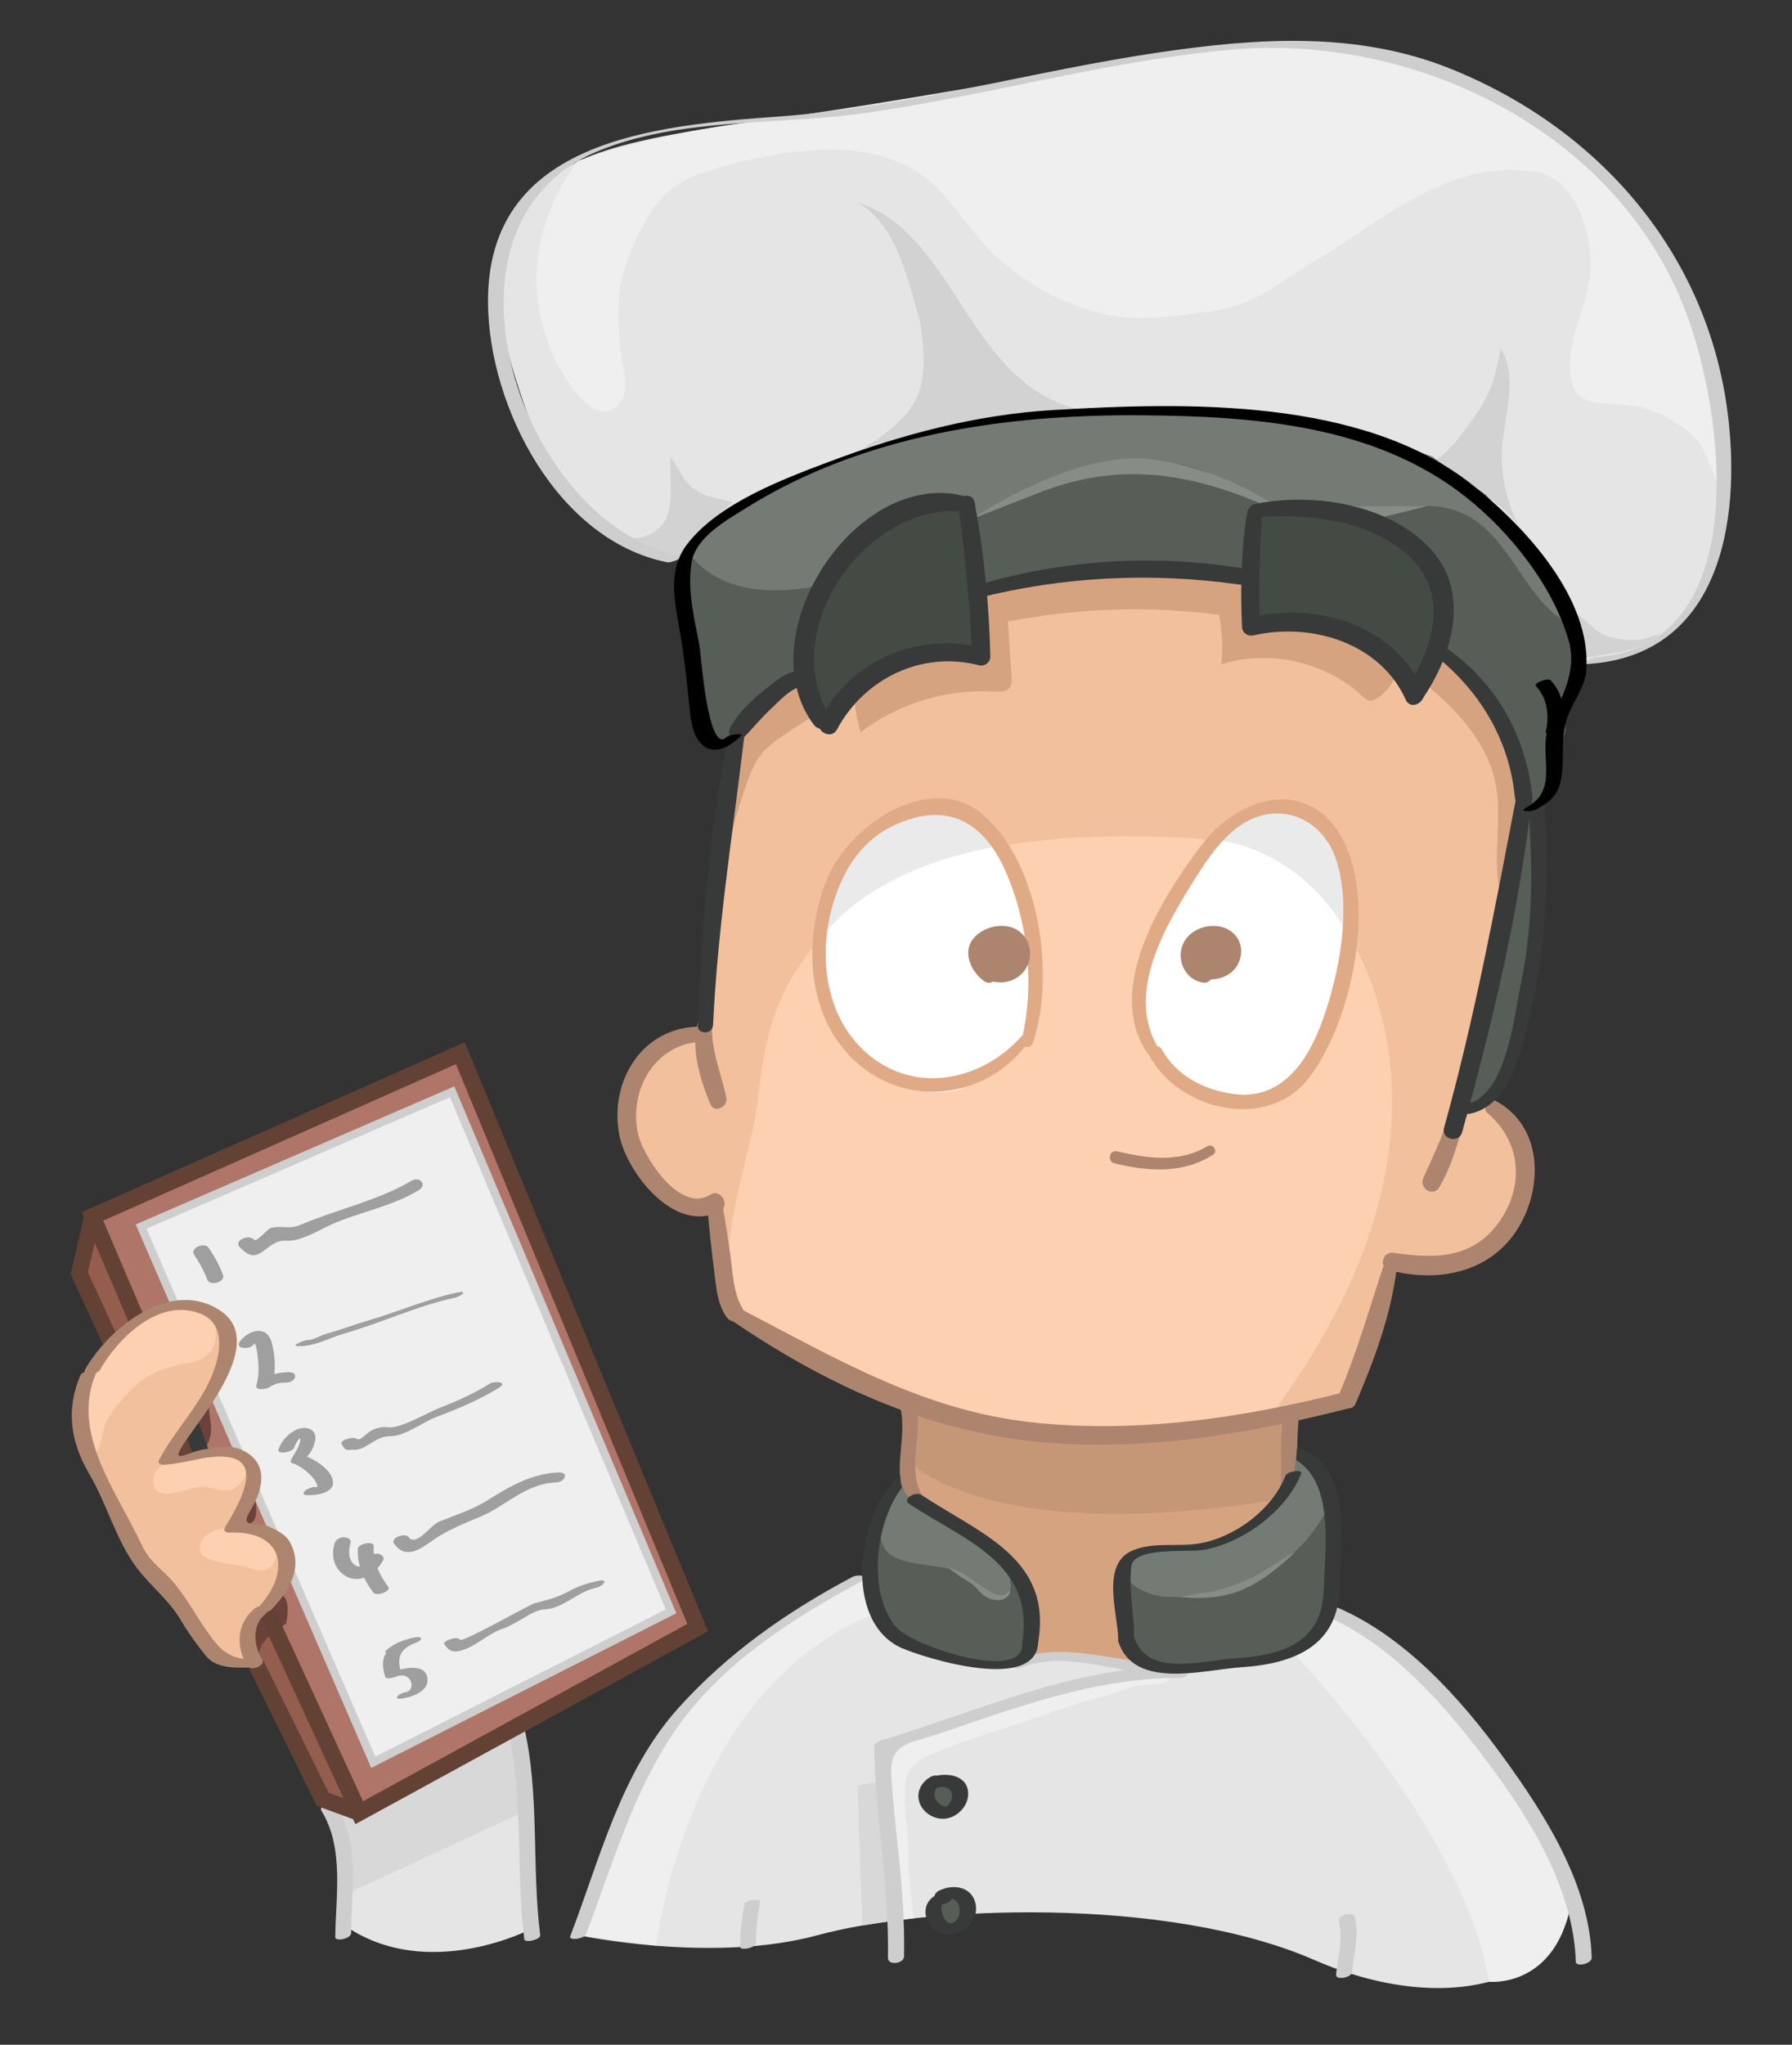 <?xml version="1.0" encoding="utf-8"?>
<!-- Generator: Adobe Illustrator 15.1.0, SVG Export Plug-In . SVG Version: 6.00 Build 0)  -->
<!DOCTYPE svg PUBLIC "-//W3C//DTD SVG 1.1//EN" "http://www.w3.org/Graphics/SVG/1.1/DTD/svg11.dtd">
<svg version="1.1" id="Layer_1" xmlns="http://www.w3.org/2000/svg" xmlns:xlink="http://www.w3.org/1999/xlink" x="0px" y="0px"
	 width="218px" height="248.667px" viewBox="0 0 218 248.667" enable-background="new 0 0 218 248.667" xml:space="preserve">
<rect x="0" y="0" width="218" height="248.667" fill="#333333" stroke="none"/>
<path fill="#E5E5E5" d="M40,219.833l23.75-9.75l0.87,24.497c0,0-12.599,6.58-22.693-0.417l-0.136-0.726
	C41.792,233.438,42.5,225.833,40,219.833z"/>
<path fill="#D8D8D8" d="M64.108,220.166L42.5,230.169l-2.007-9.509c0,0,23.066-15.959,23.34-8.227S64.108,220.166,64.108,220.166z"
	/>
<path fill="#E5E5E5" d="M70.333,235.333c0,0,5.869-18.543,10.226-23.902s13.548-16.373,26.244-20.235s52.044,1.882,57.973,6.194
	s24.61,21.885,25.917,31.997s-12.859,16.78-30.859,8.946s-47.5-6.5-60.334-3C86.667,238.833,70.333,235.333,70.333,235.333z"/>
<path fill="#D6A381" d="M110.834,171.181l46.666,1.151c0,0,0.439,28.509-0.166,28.666c-0.606,0.157-16.631,2.672-22.316,1.17
	c-5.684-1.502-7.916-0.046-10.691-0.046s-13.514-18.63-13.492-23.456C110.854,173.84,110.834,171.181,110.834,171.181z"/>
<path fill="#E5E5E5" d="M84.57,68.169c0,0-13.293,0-18.325-12.443s-8.642-25.199-3.211-30.422s6.887-7.599,29.632-10.638
	c22.746-3.039,54.571-9.681,62.668-9.333c8.096,0.348,42.627,4.365,51.896,35.933s-6.969,39.204-14.35,39.261
	S84.57,68.169,84.57,68.169z"/>
<path fill="#EFEFEF" d="M70.25,19.583c-5.094,7.17-6.636,15.211-2.938,23.693c1.026,2.353,5.586,10.06,8.381,5.25
	c0.885-1.522-0.032-4.079-0.193-5.693c-0.2-2-0.332-3.937-0.25-6c0.152-3.857,1.928-7.799,3.932-11.013
	c2.203-3.535,5.124-4.525,8.757-5.549c7.226-2.035,18.114-3.967,24.824,1.499c3.522,2.869,5.606,7.083,9.056,10.013
	c3.479,2.957,7.484,5.131,11.931,6.292c4.473,1.168,9.286,0.343,13.757-0.255c5.185-0.694,8.383-3.649,12.606-6.175
	c8.149-4.875,16.126-12.379,26.594-10.756c4.666,0.724,6.569,6.484,6.794,10.681c0.25,4.686-2.71,8.658-2.506,13.263
	c0.14,3.151,1.398,4.098,4.506,4.25c3.039,0.148,4.891,0.307,7.488,1.806c2.221,1.281,3.941,2.539,4.755,4.952
	c0.601,1.783,2.271,4.065,1.797,8.244c0,0,2.64-15.07-4.95-29.786S183.428,9.932,169.339,6.757s-30.323,0.034-40.331,2.055
	s-22.28,4.583-35.395,5.802C80.5,15.833,70.25,19.583,70.25,19.583z"/>
<path fill="#D1D2D1" d="M174.25,56.083c-0.086,0.11-0.612,0.284-0.273,0.267c2.279-1.07,4.574-4.442,5.954-6.517
	c1.688-2.538,2.084-4.649,2.626-7.481c2.093,3.197,0.541,8.249,0.194,11.732c-0.358,3.598,0.806,8.577,2.954,11.218
	c-1.544-3.1-7.258-6.955-10.455-7.969"/>
<path fill="#D1D2D1" d="M191.75,74.583c1.637,1.098,2.245,2.407,4.306,2.938c2.067,0.533,4.002,0.393,5.85-0.462
	c-2.035,2.266-6.644,2.457-9.354,3c-0.219-1.946-1.081-3.438-1.551-5.225"/>
<path fill="#D1D2D1" d="M71,62.333c2.8,1.37,4.78,4.338,8.25,2.568c3.252-1.658,2.096-6.185,2.3-9.292
	c1.161,1.277,1.344,2.762,2.958,3.912c1.463,1.042,3.066,1.086,4.656,1.55c-1.517,1.389-3.512,2.699-4.607,4.312
	c-1.113,1.639-0.341,2.267-2.556,2.456c-0.925,0.079-3.232-0.711-4-1.256"/>
<path fill="#D1D2D1" d="M121.806,50.625l9.694-0.792c-13.852-3.032-15.22-21.595-27.287-25.261c4.546,2.422,6.043,8.68,7.343,13.206
	c0.124,0.432,0.259,0.926,0.406,1.459c0.417,2.866,0.673,5.896-0.165,8.394c-1.137,3.392-4.688,5.544-7.451,7.332
	c1.07-0.086,2.362-0.917,3.488-1.167c0.915-0.203,1.807-0.381,2.695-0.579c3.822,0.022,7.57-1.956,11.277-2.576
	C121.808,50.635,121.805,50.63,121.806,50.625z"/>
<path fill="#C69777" d="M111.334,178.333c0,0,10.193,9.667,44.18,4c0,0,2.435-7.828,1.486-10.014s-4.333,1.262-11.166,1.971
	c-6.834,0.709-19.788-0.074-20.478-0.266s-14.522-2.844-14.522-2.844L111.334,178.333z"/>
<polygon fill="#D8D8D8" points="107.334,216.552 104.334,217.167 104.88,234.163 108.487,233.613 "/>
<ellipse fill="#575D57" cx="114.948" cy="218.806" rx="1.853" ry="1.639"/>
<ellipse fill="#575D57" cx="115.663" cy="232.166" rx="2.106" ry="1.997"/>
<path fill="#EFEFEF" d="M70.333,235.333l9.503,1.291c0,0,3.461-30.839,26.062-40.148L104.902,192c0,0-13.639,5.505-23.271,17.919
	S70.333,235.333,70.333,235.333z"/>
<path fill="#EFEFEF" d="M157.688,201.411c0,0,20.57,21.429,23.441,39.592c0,0,8.336,0.914,10.104-10.128
	c0,0-4.398-13.745-13.898-22.561S162.121,196,162.121,196L157.688,201.411z"/>
<path fill="#EFEFEF" d="M142.25,203.958c0,1.212-3.299,0.714-4.384,1.128c-1.405,0.536-2.784,1.009-4.241,1.375
	c-3.581,0.9-6.928,2.275-10.443,3.375c-2.932,0.917-5.83,1.889-8.688,2.997c-1.67,0.647-3.889,1.557-4.25,3.5
	c-0.527,2.83,0.256,5.708,0.256,8.5c0,2.831,0.29,5.819,0.658,8.459l-1.281,0.146l-2.527-19.771c0,0-0.49-1.492,5.33-3.038
	s16.57-6.354,22.57-6.763S142.25,202.583,142.25,203.958z"/>
<polygon fill="#AF7568" points="56,128.083 11.606,148.761 43.7,220.444 84.877,197.934 "/>
<polygon fill="#945D4D" points="11.606,148.761 9.64,154.833 13.572,162.428 16.84,160.45 "/>
<path fill="#945D4D" d="M23.139,174.29c0,0,1.253,3.027,1.16,2.819s-4.633,1.085-3.09-1.185S23.139,174.29,23.139,174.29z"/>
<path fill="#945D4D" d="M32.5,196.126c0.396-0.047,11.075,24.04,11.075,24.04l-4.477-1.668c0,0-8.531-17.033-8.64-17.347
	S30,196.419,32.5,196.126z"/>
<polygon fill="#EFEFEF" points="17.625,149.333 55.022,132.825 81.632,196.126 45.406,214.312 "/>
<path fill="#F3C09D" d="M9.649,172.212c0.021-0.519,0.172-6.064,4.886-9.784s9.806-4.979,12.323-1.725s-3.635,15.11-6.309,16.308
	c0,0-0.424,0.455,3.951-0.174s6.462,0.092,6.356,2.231s-1.62,6.703-1.62,6.703s5.431,0.565,5.597,3.126s-0.958,5.061-3.208,7.061
	s-0.769,6.25-0.769,6.25s-3.683,1.088-6.553-3.434s-5.303-6.049-6.678-8.37s-4.116-8.066-5.743-11.325S9.549,174.716,9.649,172.212z
	"/>
<path fill="#FDD0B1" d="M25.333,160.167c1.067,0.475,1.088,2.564,0.687,3.49c-0.673,1.557-1.929,1.881-3.324,2.139
	c-2.577,0.477-4.647,1.192-6.566,3.028c-1.186,1.135-2.555,2.763-3.259,4.213c-0.503,1.036-0.693,4.589-2.178,4.438
	c-0.393-2.424-0.879-5.093-0.858-7.604c0.028-3.402,2.042-5.497,4.5-7.495c1.779-1.445,3.847-2.566,6.008-3.033
	c1.845-0.398,6.171-0.741,6.825,1.825"/>
<path fill="#FDD0B1" d="M29.833,178.166c0.813,0.712-0.72,2.66-1.533,2.963c-1.154,0.429-2.72-0.396-3.971-0.296
	c-1.682,0.134-5.877,2.296-5.667-1c0.228-3.574,11.834-4.087,11.837-1.5"/>
<path fill="#FDD0B1" d="M33.167,187.833c0.669,0.599,0.592,1.762-0.042,2.5c-0.993,1.155-2.024,0.564-3.3,0.199
	c-1.361-0.39-5.292-0.486-5.491-2.032c-0.457-3.566,7.752-3.419,9-1"/>
<path fill="#6B423A" d="M34.798,197.464c0.319-1.322,0.377-3.577-0.798-3.464l-0.167-0.167c-1.514,2.059-5.486,5.592-2.371,8.153
	c0.008-0.017,0.018-0.03,0.026-0.046C31.123,199.913,33.133,198.526,34.798,197.464z"/>
<path fill="#6B423A" d="M25.5,170.166C25.097,172.182,26.428,174,25,176c-0.934,1.308-3.125,1.847-4.808,1.808
	c-0.274-1.404,2.031-2.789,2.691-3.938c0.747-1.299,1.228-2.575,1.95-3.87"/>
<path fill="#6B423A" d="M31,182.166c0.137,0.73,0.535,2.862-0.704,3.134c-1.704,0.373-0.087-2.377,0.204-2.967"/>
<g>
	<g>
		<path fill="#CFCECE" d="M39.101,220.203c2.783,4.52,1.736,10.359,1.684,15.389c-0.006,0.551,1.924,0.204,1.932-0.518
			c0.054-5.181,1.042-10.969-1.816-15.611C40.584,218.951,38.702,219.556,39.101,220.203L39.101,220.203z"/>
	</g>
</g>
<g>
	<g>
		<path fill="#CFCECE" d="M61.784,210.342c1.97,8.399,0.935,16.998,2,25.5c0.059,0.473,2.005,0.064,1.932-0.518
			c-1.065-8.502-0.03-17.101-2-25.5C63.597,209.314,61.659,209.808,61.784,210.342L61.784,210.342z"/>
	</g>
</g>
<polyline fill="none" stroke="#CFCECE" stroke-miterlimit="10" points="21.313,158.731 17.167,149.167 55,132.773 81.632,195.958 
	45.406,214.312 30.853,180.739 "/>
<line fill="none" stroke="#CFCECE" stroke-miterlimit="10" x1="29.236" y1="177.011" x2="25.767" y2="169.006"/>
<line fill="none" stroke="#373A38" stroke-width="2" stroke-miterlimit="10" x1="23.139" y1="173.098" x2="24.502" y2="176.843"/>
<polyline fill="none" stroke="#634135" stroke-width="2" stroke-miterlimit="10" points="11.25,147.927 9.64,154.833 
	13.572,163.385 "/>
<g>
	<g>
		<path fill="#AD856F" d="M31.523,201.869c-3.756-0.012-4.639-1.011-6.62-3.889c-1.31-1.903-2.273-3.754-3.75-5.5
			c-1.499-1.771-2.885-2.394-3.938-4.656c-3.009-6.467-8.695-13.56-5.507-20.889c0.202-0.464-1.677-0.259-1.918,0.295
			c-1.792,4.117-1.213,8.146,1.043,11.965c2.162,3.659,3.299,8.171,5.848,11.523c1.714,2.255,3.871,3.828,5.379,6.416
			c0.846,1.451,1.891,2.861,2.936,4.179c1.365,1.72,3.778,1.477,5.729,1.483C31.339,202.799,32.82,201.874,31.523,201.869
			L31.523,201.869z"/>
	</g>
</g>
<polyline fill="none" stroke="#634135" stroke-width="2" stroke-miterlimit="10" points="16.704,160.703 11.25,147.927 56,128.083 
	84.877,197.934 43.7,220.444 32.25,195.583 "/>
<g>
	<g>
		<path fill="#CFCECE" d="M161.233,196.475c8.184,3.553,14.586,10.965,19.829,17.949c5.109,6.805,10.383,15.396,10.639,24.168
			c0.019,0.636,1.954,0.246,1.932-0.518c-0.26-8.926-5.692-17.415-10.778-24.415c-5.16-7.102-11.872-14.568-20.088-18.134
			C162.177,195.27,160.413,196.119,161.233,196.475L161.233,196.475z"/>
	</g>
</g>
<g>
	<g>
		<path fill="#CFCECE" d="M103.744,191.748c-7.949,4.21-15.19,9.265-21.229,15.979c-6.973,7.752-9.502,18.249-13.145,27.738
			c-0.223,0.58,1.693,0.342,1.926-0.264c3.253-8.474,5.657-17.214,10.857-24.779c5.515-8.021,14.321-13.694,22.77-18.17
			C106.072,191.644,104.334,191.436,103.744,191.748L103.744,191.748z"/>
	</g>
</g>
<g>
	<g>
		<path fill="#CFCECE" d="M143.75,202.617c-12.82-0.054-24.545,5.397-36.596,9.045c-0.305,0.092-0.806,0.352-0.8,0.742
			c0.135,8.591,1.84,17.065,1.666,25.667c-0.021,1.022,1.94,0.741,1.959-0.143c0.088-4.372-0.263-8.678-0.722-13.021
			c-0.314-2.982-0.634-5.955-0.835-8.949c-0.267-3.98,2.211-3.908,5.395-4.982c9.719-3.278,19.359-6.97,29.767-6.927
			C144.694,204.054,145.06,202.622,143.75,202.617L143.75,202.617z"/>
	</g>
</g>
<g>
	<g>
		<path fill="#CFCECE" d="M82.791,67.613C63.299,63.786,51.134,27.419,72.644,18.42c9.996-4.181,21.994-3.157,32.543-4.665
			c14.87-2.125,29.358-6.312,44.349-7.696c22.418-2.071,46.953,9.716,55.436,31.576c4.777,12.311,8.616,40.955-10.891,42.288
			c-0.529,0.037-2.105,0.907-0.826,0.819c15.937-1.089,18.583-17.248,16.932-30.42c-2.45-19.544-15.701-34.782-33.912-42.037
			C165,3.795,152.939,4.627,141.191,6.344c-15.508,2.267-30.604,6.671-46.286,7.812c-15.336,1.115-35.749,2.853-35.538,22.77
			c0.134,12.658,8.502,28.841,21.842,31.46C81.679,68.478,83.364,67.726,82.791,67.613L82.791,67.613z"/>
	</g>
</g>
<path fill="#F3C09D" d="M181.354,133.405l9.878-58.188c-0.037-0.05-0.08-0.093-0.115-0.145c-0.701-1.054-1.305-2.111-1.794-3.265
	L91.988,59.985l-6.821,65.791c0,0-11.534,0.663-8.113,14.143c2.233,8.011,9.919,6.682,9.919,6.682l2.012,12.45
	c0,0,18.302,12.054,25.834,13.355c7.534,1.304,29.12,5.586,48.955-2.111l5.51-16.886c0,0,11.381,3.01,15.083-5.889
	C188.07,138.619,181.354,133.405,181.354,133.405z"/>
<path fill="#D6A381" d="M88,106.285c0.63-3.801,1.603-7.546,2.9-11.174c0.402-1.124,0.843-2.251,1.562-3.203
	c0.814-1.077,1.938-1.872,3.056-2.628c2.723-1.844,5.521-3.575,8.384-5.191c0.052,1.682,0.315,3.357,0.781,4.974
	c4.596-3.52,10.485-5.314,16.265-4.954c0.675,0.042,1.476,0.059,1.882-0.481c0.281-0.375,0.262-0.886,0.23-1.353
	c-0.15-2.225-0.301-4.449-0.45-6.673c8.439-1.662,17.147-1.946,25.678-0.84c0.407,1.977,0.505,4.018,0.287,6.025
	c5.849-1.842,12.633-0.319,17.134,3.845c0.284,0.262,0.594,0.551,0.981,0.574c0.292,0.017,0.569-0.124,0.817-0.279
	c1.488-0.936,2.502-2.588,2.663-4.338c5.099,3.946,10.551,8.448,11.785,14.776c0.866,4.443-0.534,9.141,0.612,13.519
	c2.946-6.17,3.165-13.583,0.59-19.917c-0.833-2.046-1.949-3.989-3.402-5.651c-2.142-2.446-4.945-4.214-7.811-5.75
	c-11.763-6.306-25.312-9.233-38.63-8.347c-13.318,0.887-26.359,5.584-37.183,13.395c-2.074,1.495-4.107,3.147-5.455,5.321
	c-2.401,3.869-2.272,8.733-2.066,13.282"/>
<path fill="#575D57" d="M188.048,107c-0.157-3.125-0.337-6.198-1.228-9.215c-0.021-0.073-0.023-0.139-0.04-0.21
	c-0.931,0.789-1.837,1.759-1.837,1.759l-8.092,36l4.61-2.56c4.218-8.44,5.933-18.273,6.618-25.559
	C188.071,107.141,188.052,107.076,188.048,107z"/>
<path fill="#575D57" d="M192.615,77.598c-0.167-0.288-0.315-0.598-0.437-0.936c-0.859-2.385-1.952-4.68-3.215-6.88
	c-0.426-0.241-0.792-0.581-1.014-1.042c-0.857-1.783-2.254-3.154-3.621-4.552c-0.192-0.057-0.384-0.13-0.569-0.222
	c-1.233-0.608-2.119-1.666-2.883-2.785c-4.627-2.921-9.242-5.725-14.178-7.942c-3.804-0.797-7.644-1.45-11.396-2.459
	c-2.481-0.412-4.975-0.747-7.491-0.849c-0.351,0.118-0.76,0.161-1.228,0.106c-0.521-0.062-1.064-0.104-1.598-0.154
	c-2.345,0.001-4.649,0.041-6.996-0.301c-1.58-0.011-3.136,0.016-4.689,0.053c-3.834,0.182-7.636,0.604-11.1,1.296
	c-0.611,0.123-1.159,0.058-1.641-0.118c-0.052,0.009-0.104,0.013-0.154,0.021c-0.276,0.102-0.571,0.181-0.906,0.202
	c-0.139,0.009-0.277,0.027-0.417,0.041c-0.216,0.059-0.437,0.104-0.667,0.126c-0.354,0.034-0.705,0.089-1.059,0.133
	c-0.782,0.154-1.561,0.345-2.34,0.526c-0.518,0.396-1.159,0.677-1.938,0.792c-0.766,0.113-1.528,0.223-2.292,0.333
	c-0.229,0.07-0.461,0.13-0.692,0.195c-0.146,0.065-0.302,0.124-0.477,0.165c-0.242,0.057-0.483,0.116-0.726,0.173
	c-0.002,0-0.004,0-0.005,0.001c-0.345,0.082-0.688,0.164-1.032,0.247c-0.008,0.002-0.016,0.005-0.023,0.008
	c-0.213,0.126-0.445,0.239-0.714,0.321c-0.204,0.057-0.409,0.113-0.613,0.169c-0.267,0.087-0.532,0.174-0.804,0.248
	c-0.053,0.015-0.1,0.017-0.15,0.029c-0.067,0.018-0.135,0.035-0.202,0.053c-0.432,0.325-0.931,0.604-1.52,0.809
	c-1.132,0.392-2.269,0.75-3.411,1.093c-1.881,0.659-3.733,1.389-5.589,2.157c-0.142,0.059-0.278,0.096-0.415,0.141
	c-0.663,0.471-1.34,0.919-2.09,1.254c-0.292,0.13-0.592,0.215-0.893,0.273c-0.53,0.27-1.063,0.534-1.595,0.8
	c-0.759,0.5-1.516,1.021-2.293,1.56c-0.165,0.114-0.333,0.224-0.502,0.334c-1.08,0.959-2.154,1.924-3.196,2.925
	c-0.078,0.22-0.167,0.441-0.277,0.665c-2.446,4.954,0.062,11.217,0.724,16.353c0.254,1.974-0.013,6.881,2.709,6.874
	c0.903-0.002,1.769,0.26,2.521,0.707l0.185-1.526c8.812-12.343,30.036-18.178,45.081-19.75c15.046-1.571,31.206,3.424,40.714,10.187
	c9.506,6.764,9.325,13.323,9.458,19.038c0.002,0.074-0.004,0.17-0.004,0.253c0.274,0.011,0.548,0.039,0.82,0.083
	c0.072-0.048,0.134-0.108,0.207-0.153c0.223-0.155,0.442-0.313,0.671-0.459c0.079-0.05,0.165-0.085,0.246-0.131
	c0.013-0.008,0.027-0.014,0.04-0.021c0.452-1.233,1.291-2.015,2.298-2.395c-0.005-0.188-0.001-0.382,0.013-0.583
	c0.083-1,0.167-2,0.25-3c0.071-0.861,0.319-1.599,0.676-2.231c0.098-0.369,0.199-0.736,0.307-1.103
	c-0.199-1.031-0.09-2.134,0.45-3.189c0.062-0.129,0.133-0.255,0.197-0.383c0.019-0.039,0.033-0.078,0.053-0.117
	c0.447-0.946,0.947-1.862,1.5-2.75c0.009-0.016,0.02-0.029,0.028-0.044c0.055-0.581,0.11-1.16,0.17-1.739
	C192.792,79.55,192.703,78.574,192.615,77.598z"/>
<path fill="#747A74" d="M188.183,70.356c-0.468-0.984-0.605-1.946-0.506-2.839c-0.46-0.576-0.935-1.14-1.433-1.685
	c-0.09-0.059-0.179-0.115-0.268-0.183c-0.349-0.266-0.681-0.527-1.005-0.791c-0.002,0.003-0.005,0.006-0.007,0.009
	c-0.03-0.028-0.058-0.056-0.088-0.084c-1.064-0.873-2.01-1.772-2.912-2.916c-0.255-0.323-0.457-0.67-0.62-1.03
	c-0.016-0.024-0.029-0.049-0.044-0.073c-0.189-0.199-0.376-0.4-0.562-0.602c-1.331-1.032-2.983-1.812-4.263-2.763
	c-0.344-0.256-0.641-0.546-0.899-0.859c-0.442-0.316-0.874-0.651-1.301-0.998c-0.226-0.082-0.452-0.161-0.677-0.246
	c-1.143-0.381-2.286-0.762-3.429-1.143c-0.578-0.193-1.056-0.456-1.486-0.747c-0.005-0.001-0.009-0.002-0.014-0.003l-6-1.5
	c-0.227-0.057-0.44-0.124-0.645-0.2c-1.192-0.091-2.379-0.249-3.562-0.44c-0.498-0.081-0.915-0.34-1.254-0.685
	c-0.495-0.02-0.941-0.111-1.359-0.236c-0.344,0.032-0.709,0.033-1.102-0.01c-1.892-0.206-3.789-0.343-5.686-0.477
	c-0.453,0.163-0.957,0.236-1.516,0.157c-6.781-0.959-13.586,0.473-20.383,0.439c-1.012-0.005-2.016,0.029-3.016,0.08
	c-0.884,0.094-1.768,0.189-2.65,0.3c-0.01,0.001-0.019,0.001-0.027,0.002c-1.983,0.362-3.979,0.662-5.976,0.945
	c-0.332,0.093-0.67,0.16-1.005,0.239c-0.07,0.024-0.135,0.059-0.207,0.078c-1.41,0.358-2.81,0.755-4.227,1.083
	c-3.699,1.453-7.486,2.615-11.258,3.845c-0.146,0.098-0.297,0.194-0.477,0.275c-3.101,1.396-6.072,3.077-9.248,4.287
	c-0.899,0.659-1.8,1.316-2.699,1.977c-1.057,0.985-2.075,2.009-3.091,3.042c1.003,1.44,2.271,2.668,3.821,3.538
	c2.413,1.354,5.265,1.739,8.031,1.635c9.025-0.339,17.049-5.458,25.014-9.715c7.967-4.257,17.299-7.844,25.851-4.936
	c4.691,1.594,8.751,5.053,13.666,5.687c6.104,0.787,12.618-2.929,18.233-0.409c2.505,1.124,4.345,3.327,5.915,5.579
	c1.571,2.25,2.994,4.653,5.038,6.485c0.621,0.557,1.323,1.043,2.066,1.446C189.991,74.07,189.069,72.222,188.183,70.356z"/>
<path fill="#858D86" d="M118.125,63.16c0,0,12.812-8.715,22.25-7.273c9.439,1.443,14.944,5.763,14.944,5.763l18.392-0.128
	c0,0-7.157,1.845-10.703,2.48c-3.545,0.635-8.058-2.557-14.587-4.603s-13.685-2.74-21.991,0.509L118.125,63.16z"/>
<path fill="#444A44" d="M116.673,61.731c0,0-9.28-2.082-16.194,9.389c-6.916,11.47,0.307,16.986,0.307,16.986
	s5.845-10.967,18.594-8.263C119.379,79.843,118.598,63.638,116.673,61.731"/>
<path fill="#444A44" d="M153.045,62.125l-0.853,14.082c0,0,14.347-3.76,19.869,8.267c0,0,7.748-10.633-0.119-18.169
	C164.074,58.769,153.045,62.125,153.045,62.125"/>
<path fill="#FDD0B1" d="M92.395,161c-7.725-5-1.173-18.398-0.17-27.547c0.434-3.971,1.08-7.967,2.637-11.648
	c3.447-8.157,11.132-13.978,19.486-16.922c8.354-2.943,17.383-3.332,26.237-3.139c5.631,0.123,11.572,0.573,16.221,3.752
	c1.558,1.064,2.912,2.403,4.132,3.843c7.253,8.562,9.571,20.587,7.869,31.676c-1.7,11.091-7.064,21.337-13.675,30.402
	C155.132,171.417,125.678,182.544,92.395,161"/>
<path fill="#FFFFFF" d="M110.148,98.92c-1.19,0.346-11.817,5.213-10.014,18.928c1.803,13.716,12.619,16.493,17.484,14.312
	c4.865-2.184,10.27-6.377,7.891-17.927C123.131,102.682,118.3,96.552,110.148,98.92"/>
<path fill="#FFFFFF" d="M145.83,104.84c0,0-9.959,13.268-6.297,21.096c3.661,7.829,14.972,10.399,18.847,4.857
	c3.875-5.54,8.245-20.514,4.986-26.556C160.108,98.193,155.416,93.025,145.83,104.84"/>
<path fill="#EAEAEA" d="M99.945,114.042c0,0,5.213-8.325,21.605-11.158c0,0-14.642-15.314-22.259,11.9"/>
<path fill="#EAEAEA" d="M148.174,102.184c0,0,10.043,0.751,16.045,11.817c0,0,1.779-11.676-3.672-13.936
	C155.096,97.805,152.313,97.236,148.174,102.184"/>
<path fill="#AD856F" d="M85.151,124.854c-6.918-0.005-11.006,6.481-9.842,13.014c0.835,4.679,6.803,12.325,12.273,9.417
	c1.325-0.704,0.085-2.813-1.183-2.006c-3.731,2.381-8.231-4.771-8.799-7.453c-1.095-5.175,1.978-10.792,7.582-11.128
	C86.361,126.626,86.346,124.854,85.151,124.854"/>
<path fill="#AD856F" d="M180.973,135.378c4.204,3.584,4.485,9.122,1.188,13.508c-3.185,4.239-7.82,4.188-12.604,3.471
	c-1.354-0.203-1.921,1.732-0.542,2.104c5.948,1.598,12.467,0.297,15.774-5.291c2.967-5.012,2.807-12.152-2.721-15.228
	C181.194,133.458,180.164,134.688,180.973,135.378"/>
<path fill="#AD856F" d="M84.976,124.08c-1.051,3.176,0.195,7.277,1.461,10.225c0.498,1.156,2.154,0.275,1.923-0.824
	c-0.642-3.056-1.983-6.014-1.708-9.201C86.739,123.271,85.26,123.222,84.976,124.08"/>
<path fill="#AD856F" d="M175.694,137.324c-0.714,2.038-1.663,3.943-2.535,5.913c-0.572,1.298,1.205,2.396,1.952,1.12
	c1.178-2.006,1.938-4.293,2.558-6.524C178.023,136.552,176.121,136.103,175.694,137.324"/>
<path fill="#373A38" d="M117.051,60.263c-13.142-3.05-26.094,17.134-18.043,27.886c0.83,1.107,2.652,0.12,1.897-1.119
	c-6.27-10.286,4.19-25.564,15.921-24.868C117.918,62.228,118.102,60.506,117.051,60.263"/>
<path fill="#373A38" d="M116.553,61.307c0.877,6.171,1.439,12.33,1.73,18.554c0.456-0.36,0.912-0.719,1.369-1.08
	c-8.008-1.932-16.009,1.367-19.908,8.727c-0.721,1.362,1.349,2.557,2.081,1.194c3.355-6.237,10.341-9.58,17.28-7.799
	c0.686,0.176,1.385-0.366,1.369-1.079c-0.134-6.323-0.794-12.594-1.922-18.814C118.35,59.889,116.391,60.16,116.553,61.307"/>
<path fill="#373A38" d="M152.759,62.897c5.579-0.355,11.569,0.018,16.463,3.068c7.353,4.581,5.8,11.557,1.88,17.959
	c-0.752,1.228,1.123,2.258,1.918,1.101c3.74-5.438,5.986-13.212,0.753-18.541c-5.202-5.297-14.291-6.623-21.246-5.158
	C151.643,61.512,151.854,62.955,152.759,62.897"/>
<path fill="#373A38" d="M151.728,62.299c-0.759,4.615-0.84,9.262-0.638,13.927c0.032,0.737,0.7,1.202,1.403,1.041
	c7.074-1.612,15.415,0.931,18.518,7.827c0.645,1.431,2.736,0.179,2.101-1.238c-3.562-7.93-13.178-10.775-21.221-8.708
	c0.467,0.347,0.935,0.694,1.402,1.042c-0.228-4.583-0.015-9.103,0.218-13.679C153.562,61.502,151.894,61.284,151.728,62.299"/>
<path fill="#373A38" d="M97.902,81.757c-1.654-0.594-3.482,1.025-4.682,1.967c-1.665,1.309-3.373,2.905-4.398,4.781
	c-0.551,1.009,0.778,2.051,1.609,1.227c1.114-1.107,2.078-2.341,3.238-3.414c0.945-0.875,2.662-2.828,4.027-2.815
	C98.754,83.512,98.799,82.079,97.902,81.757"/>
<path fill="#373A38" d="M88.841,88.771c-2.654,11.78-3.352,23.884-3.962,35.898c-0.061,1.198,1.811,1.169,1.867-0.031
	c0.561-11.962,2.47-23.783,3.864-35.658C90.728,87.97,89.06,87.797,88.841,88.771"/>
<path fill="#373A38" d="M119.009,72.716c10.464-2.613,21.063-3.138,31.728-1.632c1.263,0.179,1.795-1.74,0.503-1.951
	c-10.994-1.799-21.987-1.072-32.649,2.11C117.645,71.524,118.053,72.955,119.009,72.716"/>
<path fill="#373A38" d="M174.95,80.007c5.242,4.28,8.707,10.188,9.337,16.976c0.127,1.359,2.27,1.332,2.133-0.036
	c-0.735-7.359-4.387-13.979-10.531-18.172C175.166,78.28,174.263,79.445,174.95,80.007"/>
<path fill="#373A38" d="M184.493,96.748c-2.601,13.578-5.105,27.06-8.816,40.396c-0.39,1.399,1.798,1.964,2.187,0.563
	c3.698-13.327,6.965-26.972,8.499-40.737C186.479,95.91,184.693,95.703,184.493,96.748"/>
<path fill="#E0AA86" d="M140.906,127.446c-3.871-6.422,0.499-14.206,3.993-19.813c1.543-2.475,3.11-5.001,5.415-6.832
	c4.751-3.775,10.729-1.584,12.376,4.197c1.675,5.872,0.225,13.461-1.802,19.092c-1.798,4.997-5.034,9.893-11.114,8.91
	c-3.502-0.563-6.657-2.214-8.434-5.374c-0.533-0.948-1.972-0.094-1.45,0.856c3.657,6.657,14.371,9.072,19.32,2.63
	c5.083-6.614,8.052-20.317,4.546-28.184c-3.818-8.569-12.746-6.523-17.564-0.183c-4.782,6.294-12.009,17.643-6.524,25.431
	C140.193,128.923,141.391,128.251,140.906,127.446"/>
<path fill="#E0AA86" d="M124.227,126.066c-5.012,5.572-13.41,7.137-19.216,1.617c-5.392-5.126-5.587-13.834-2.753-20.285
	c1.789-4.069,4.623-6.766,8.969-7.932c5.25-1.408,8.798,1.5,10.908,6.075c2.918,6.322,3.775,14.194,2.152,20.944
	c-0.213,0.888,1.076,1.2,1.361,0.351c2.748-8.181,0.855-21.629-5.933-27.652c-6.339-5.624-16.296,1.079-18.998,7.466
	c-3.198,7.563-2.706,17.711,4.169,23.131c6.438,5.075,15.551,3.452,20.216-3.049C125.469,126.222,124.644,125.603,124.227,126.066"
	/>
<path fill="#AD856F" d="M123.906,113.199c-1.63-1.154-4.312-0.554-5.521,0.972c-1.346,1.698-0.221,4.03,1.326,5.14
	c0.393,0.282,0.791,0.25,1.107,0.052c1.397,0.332,2.881-0.101,3.811-1.329C125.77,116.526,125.467,114.305,123.906,113.199z"/>
<path fill="#AD856F" d="M148.647,112.734c-1.906-0.504-4.253,0.444-4.863,2.425c-0.6,1.937,0.597,4.104,2.643,4.346
	c0.375,0.045,0.664-0.129,0.867-0.388c1.373-0.054,2.705-0.628,3.353-1.95C151.547,115.328,150.644,113.265,148.647,112.734z"/>
<path fill="#AD856F" d="M146.857,139.408c-3.429,2.044-7.275,1.458-10.979,0.608c-0.939-0.215-1.217,1.239-0.286,1.465
	c4.057,0.982,8.309,1.29,11.96-1.043C148.229,140.005,147.541,139.001,146.857,139.408"/>
<path fill="#AD856F" d="M86.051,146.616c0.203,2.754,0.52,5.5,0.863,8.24c0.234,1.869,0.378,3.774,1.501,5.352
	c0.809,1.136,2.606,0.13,1.892-1.115c-1.137-1.978-1.16-4.348-1.472-6.562c-0.292-2.066-0.598-4.131-0.975-6.183
	C87.672,145.326,85.975,145.576,86.051,146.616"/>
<path fill="#AD856F" d="M88.936,160.521c10.933,7.498,23.168,13.268,36.448,14.73c13.102,1.441,26.001-0.765,38.67-3.973
	c1.277-0.323,0.719-2.295-0.559-1.968c-12.267,3.127-25.185,5.036-37.843,3.676c-13.459-1.449-24.113-7.877-35.856-13.964
	C88.799,158.506,88.027,159.896,88.936,160.521"/>
<path fill="#AD856F" d="M168.339,153.849c-1.759,5.271-3.219,10.535-5.421,15.658c-0.581,1.353,1.419,2.516,2.007,1.152
	c2.243-5.221,4.293-10.74,4.987-16.405C170.038,153.236,168.679,152.831,168.339,153.849"/>
<g>
	<g>
		<path fill="#373A38" d="M185.974,98.319c0.45,7.352,0.556,14.038-0.949,21.26c-0.802,3.852-1.741,13.677-6.563,14.642
			c-1.212,0.242-0.858,1.462,0.328,1.225c5.002-1,6.301-7.809,7.305-11.947c2.105-8.681,2.356-16.809,1.812-25.696
			C187.855,96.992,185.92,97.438,185.974,98.319L185.974,98.319z"/>
	</g>
</g>
<g>
	<g>
		<path d="M88.374,89.65c-2.273,2.202-3.112-10.217-3.284-11.142c-0.624-3.351-1.512-6.682-0.959-10.109
			c0.496-3.073,4.314-5.176,6.679-6.65c14.294-8.916,31.543-11.373,48.047-11.244c13.676,0.107,28.379,1.146,39.507,9.968
			c5.367,4.254,10.587,10.822,12.468,17.431c1.107,3.894-1.013,7.082-2.424,10.509c-1.329,3.23,1.406,7.595-2.717,9.783
			c-1.133,0.602,0.656,0.521,1.119,0.275c1.966-1.044,2.876-1.945,3.175-4.184c0.355-2.667-0.231-4.843,0.858-7.491
			c0.693-1.687,1.97-3.347,2.123-5.222c0.716-8.755-7.452-17.541-13.86-22.62c-13.414-10.632-34.89-10.043-51.03-9.086
			c-9.36,0.555-18.479,2.996-27.216,6.287c-5.676,2.138-13.514,5.07-17.313,10.09c-2.273,3.003-1.545,6.606-0.917,10.087
			c0.642,3.559,0.966,7.002,1.348,10.579c0.463,4.348,3.014,5.642,6.149,2.604C90.55,89.106,88.712,89.322,88.374,89.65
			L88.374,89.65z"/>
	</g>
</g>
<g>
	<g>
		<path d="M186.841,83.416c1.423,1.532,1.655,3.606,1.205,5.583c-0.104,0.458,1.796,0.16,1.908-0.332
			c0.484-2.13,0.235-4.27-1.295-5.917C188.315,82.38,186.521,83.073,186.841,83.416L186.841,83.416z"/>
	</g>
</g>
<g>
	<g>
		<path fill="#AD856F" d="M109.368,170.592c1.304,4.025-1.174,8.396,1.079,12.156c0.419,0.699,2.272,0.002,1.773-0.83
			c-2.092-3.491,0.322-8.007-0.921-11.844C111.028,169.234,109.102,169.769,109.368,170.592L109.368,170.592z"/>
	</g>
</g>
<g>
	<g>
		<path fill="#AD856F" d="M156.018,172.727c-0.248,2.631-0.174,5.237-0.166,7.874c0.004,1.064,1.967,0.812,1.965-0.121
			c-0.009-2.638-0.083-5.244,0.166-7.874C158.081,171.557,156.106,171.792,156.018,172.727L156.018,172.727z"/>
	</g>
</g>
<path fill="#575D57" d="M125.537,195.413c0.196-4.448-4.957-7.391-9.273-10.08c-1.243-0.775-2.213-1.498-2.976-2.14
	c-0.262,0.181-0.603,0.258-1.001,0.156c-0.142-0.036-0.276-0.087-0.406-0.145c-0.383,0.052-0.781-0.086-1.113-0.349
	c-0.615-0.486-1.024-1.226-1.229-1.976c-1.074,0.737-2.025,2.674-3.081,5.776c-1.46,4.286,0.263,8.719,1.474,11.276
	c1.212,2.558,8.363,3.916,13.619,4.188C126.806,202.395,125.342,199.861,125.537,195.413z"/>
<path fill="#575D57" d="M161.564,182.333c-0.463-4.8-3.248-5.549-3.797-5.65c-0.002,0.038,0.005,0.075,0,0.113
	c-0.006,0.034-0.015,0.066-0.02,0.101c0.064,0.203,0.082,0.434,0.02,0.69c-0.191,0.783-0.226,1.592-0.417,2.375
	c-0.149,0.609-0.601,0.884-1.078,0.904c-0.329,0.732-0.712,1.458-1.16,2.086c-1.722,2.412-5.612,5.214-12.37,5.344
	s-6.271,4.037-6.271,4.037s0.529,6.667,1.61,9.078s7.456,1.301,14.591,0.634s6.828-3.879,8.893-5.341
	C163.628,195.242,162.078,187.659,161.564,182.333z"/>
<path fill="#747A74" d="M121.541,189.287c-1.639-1.589-3.669-3.363-5.541-4.62c-0.84-0.562-1.82-0.913-2.617-1.469
	c-0.228,0.095-0.498,0.116-0.805,0.026c-0.146-0.043-0.281-0.098-0.416-0.152c-0.112-0.002-0.225-0.015-0.334-0.056
	c-1.184-0.445-1.939-1.65-2.26-2.891c-0.002-0.008-0.129,0.281-0.131,0.273c-1.421,0.615-2.156,3.274-2.104,4.768L107,185.5
	c0.012,4.045,2.24,4.299,5.824,4.842c1.629,0.246,3.121,0.382,4.639,1.2c1.163,0.627,2.166,1.769,3.328,2.332
	C124.072,195.464,123.016,190.718,121.541,189.287z"/>
<path fill="#747A74" d="M161.166,180.833L160.5,180c-0.125-1.039-1.191-3.028-2.513-2.671c-0.155,0.042-0.277,0.108-0.384,0.189
	c-0.021,0.635-0.113,1.263-0.253,1.902c-0.073,0.337-0.304,0.603-0.595,0.762c-0.717,1.893-2.162,3.645-3.802,4.771
	c-1.753,1.205-3.986,2.604-6.12,3.055c-2.297,0.485-5.013-0.249-7.297,0.362c-2.502,0.669-3.587,3.206-1.244,4.666
	c2.65,1.652,5.017,1.209,8.032,0.796c3.807-0.521,8.031-2.894,11.175-5.125C158.654,187.888,163.719,181.833,161.166,180.833z"/>
<path fill="#858D86" d="M152.752,191.615c-0.615,0.325-3.129,1.527-5.652,2.008c-1.934,0.211-2.721,0.527-3.906,0.572
	c0.029,0.01,0.477,0.033,0.507,0.042c2.15,0.197,4.358,0.129,6.359-0.517c2.863-0.923,5.013-2.688,7.164-4.646
	c0.093-0.123,0.187-0.249,0.276-0.367C156.595,189.253,153.536,191.201,152.752,191.615z"/>
<path fill="#858D86" d="M122.809,193.472c-0.018,0.011-0.035,0.015-0.054,0.024c-0.181,0.361-0.833,0.535-1.171,0.503
	c-0.453-0.044-0.914-0.225-1.257-0.535c-0.421-0.203-0.825-0.475-1.196-0.766c-0.76-0.596-1.467-1.092-2.243-1.488
	c-0.06-0.014-0.124-0.033-0.179-0.044l0.148,0.029c-0.407-0.206-0.849-0.377-1.323-0.517c-0.009,0-0.021-0.005-0.028-0.005
	c0.123,0.283,0.642,0.541,0.901,0.753c0.593,0.482,1.31,0.801,1.927,1.282c0.566,0.441,0.988,1.149,1.622,1.499
	c0.583,0.322,1.277,0.488,1.917,0.331c0.46-0.113,1.105-0.57,1.002-1.116C122.852,193.438,122.834,193.457,122.809,193.472z"/>
<g>
	<g>
		<path fill="#CFCECE" d="M124.231,202.791c5.131-2.053,10.799,0.486,16.074,0.645c0.802,0.023,2.032-1.165,0.723-1.205
			c-5.954-0.178-11.771-2.685-17.592-0.355C122.19,202.374,123.316,203.157,124.231,202.791L124.231,202.791z"/>
	</g>
</g>
<g>
	<path fill="#373A38" d="M124.367,199.925c0.143,4.725-13.196,0.283-15.236-1.938c-3.59-3.911-2.793-12.679,0.594-17.082
		c-0.009-0.025-0.027-0.042-0.033-0.068c-0.122-0.468-0.156-0.945-0.164-1.425c-5.283,4.289-7.113,17.798,0.174,21.009
		c2.771,1.221,16.799,5.611,16.598-1.014C126.287,198.992,124.35,199.321,124.367,199.925z"/>
</g>
<g>
	<path fill="#373A38" d="M158.432,176.185c-0.166-0.071-0.422-0.055-0.686,0.011c0,0.338-0.018,0.676-0.059,1.012v0.362
		c4.83,2.941,3.398,11.4,3.354,16.127c-0.008,0.843,1.929,0.443,1.936-0.227C163.027,188.107,164.634,178.828,158.432,176.185z"/>
</g>
<g>
	<g>
		<path fill="#373A38" d="M156.373,179.474c-1.559,4.042-6.07,7.426-10.345,8.205c-2.697,0.492-5.531-0.206-8.156,0.838
			c-3.98,1.583-1.945,7.49-1.838,10.742c0.017,0.509,1.954,0.152,1.932-0.518c-0.09-2.735-0.635-5.458-0.353-8.199
			c0.259-2.508,6.843-1.701,8.903-2.076c4.746-0.866,10.043-4.772,11.778-9.273C158.5,178.661,156.597,178.895,156.373,179.474
			L156.373,179.474z"/>
	</g>
</g>
<g>
	<g>
		<path fill="#373A38" d="M110.585,182.875c6.648,4.423,15.358,7.198,13.772,16.873c-0.154,0.94,1.816,0.668,1.953-0.164
			c1.661-10.137-7.182-13.106-14.228-17.793C111.404,181.339,109.689,182.279,110.585,182.875L110.585,182.875z"/>
	</g>
</g>
<g>
	<g>
		<path fill="#373A38" d="M136.034,199.592c1.889,5.972,10.385,3.466,14.956,3.167c6.461-0.424,11.914-2.613,11.979-9.87
			c0.007-0.852-1.931-0.456-1.938,0.223c-0.06,6.764-5.131,8.204-11.011,8.589c-3.881,0.255-10.492,2.314-12.055-2.626
			C137.738,198.353,135.812,198.893,136.034,199.592L136.034,199.592z"/>
	</g>
</g>
<g>
	<g>
		<path fill="#373A38" d="M113.018,216.197c-1.143,0.775-1.669,2.097-1.011,3.366c0.559,1.075,1.805,1.742,3.01,1.603
			c1.593-0.186,2.993-1.776,2.738-3.422c-0.284-1.831-2.459-2.14-3.941-1.772c-0.397,0.099-0.906,0.482-0.779,0.954
			c0.129,0.482,0.755,0.535,1.152,0.437c0.737-0.184,1.631,0.074,1.632,0.971c0.001,0.419-0.198,0.931-0.494,1.207
			c-0.054,0.047-0.109,0.091-0.168,0.132c0.135-0.1-0.198,0.076,0.023-0.004c-0.034,0.013-0.317,0.056-0.101,0.03
			c-0.272,0.032,0.156,0.028-0.116,0.001c-0.186-0.019-0.44-0.144-0.684-0.334c-0.196-0.154-0.401-0.431-0.5-0.667
			c-0.272-0.656-0.044-1.169,0.535-1.562c0.355-0.241,0.472-0.77,0.092-1.044C113.986,215.79,113.411,215.931,113.018,216.197
			L113.018,216.197z"/>
	</g>
</g>
<g>
	<g>
		<path fill="#373A38" d="M114.917,230.117c-1.604,0.272-2.666,1.454-2.232,3.116c0.428,1.641,2.142,2.386,3.693,1.901
			c1.654-0.517,2.777-2.204,2.22-3.914c-0.618-1.899-2.801-2.07-4.362-1.299c-0.347,0.172-0.747,0.611-0.453,1.007
			c0.29,0.391,0.929,0.342,1.314,0.151c1.678-0.829,2.305,2.059,0.82,2.745c-1.093,0.505-1.783-2.17-1.166-2.274
			c0.429-0.073,1.003-0.273,1.062-0.788C115.866,230.302,115.305,230.052,114.917,230.117L114.917,230.117z"/>
	</g>
</g>
<g>
	<g>
		<path fill="#CFCECE" d="M162.868,233.592c0.566,2.193-0.12,4.342-0.332,6.534c-0.073,0.751,1.867,0.372,1.928-0.254
			c0.222-2.281,0.926-4.517,0.336-6.798C164.633,232.427,162.699,232.938,162.868,233.592L162.868,233.592z"/>
	</g>
</g>
<g>
	<g>
		<path fill="#CFCECE" d="M90.539,231.639c-0.325,1.693-0.492,3.396-0.505,5.119c-0.004,0.492,1.927,0.163,1.932-0.518
			c0.013-1.646,0.185-3.266,0.495-4.881C92.584,230.719,90.651,231.055,90.539,231.639L90.539,231.639z"/>
	</g>
</g>
<g>
	<g>
		<path fill="#AD856F" d="M12.151,166.608c2.174-3.825,7.228-8.936,12.332-6.803c2.859,1.193,2.358,4.498,1.568,6.763
			c-1.419,4.07-4.733,7.212-6.702,10.989c-0.271,0.521,0.409,0.6,0.771,0.569c1.222-0.101,2.381-0.338,3.576-0.598
			c9.816-2.129,5.652,4.93,3.652,8.278c-0.224,0.375,0.188,0.597,0.527,0.581c6.78-0.305,7.514,4.846,3.597,9.029
			c-0.781,0.833,1.108,0.806,1.553,0.33c2.147-2.292,3.902-5.053,2.277-8.146c-0.516-0.982-1.548-1.463-2.494-1.901
			c-1.541-0.714-3.78,0.327-2.365-1.975c1.732-2.819,2.257-6.074-1.279-7.506c-1.266-0.512-2.934-0.173-4.225,0.019
			c-2.157,0.319-4.338,2.048-2.589-0.659c2.171-3.36,10.082-12.337,4.518-16.137c-5.982-4.085-13.574,1.935-16.52,7.115
			C9.891,167.364,11.833,167.167,12.151,166.608L12.151,166.608z"/>
	</g>
</g>
<polyline fill="none" stroke="#634135" stroke-width="2" stroke-miterlimit="10" points="43.7,220.444 39.25,218.806 
	31.125,202.333 "/>
<g>
	<g>
		<path fill="#AD856F" d="M31.003,195.588c-2.212,1.812-2.367,4.664-0.894,7.023c0.405,0.649,2.268-0.026,1.78-0.807
			c-1.024-1.64-1.293-4.124,0.356-5.477C33.261,195.497,31.675,195.037,31.003,195.588L31.003,195.588z"/>
	</g>
</g>
<g>
	<g>
		<path fill="#A09F9F" d="M23.615,152.59c0.625,0.948,1.209,1.927,1.586,3.002c0.305,0.872,2.23,0.333,1.932-0.518
			c-0.416-1.187-1.058-2.284-1.748-3.33C24.909,151.022,23.065,151.757,23.615,152.59L23.615,152.59z"/>
	</g>
</g>
<g>
	<g>
		<path fill="#A09F9F" d="M30.793,163.56c0.17-0.218,0.339-0.443,0.566-0.604c-0.505,0.358-0.758-0.194-0.425,0.328
			c0.279,0.437,0.335,1.087,0.402,1.586c0.151,1.128,0.195,2.458-0.142,3.56c-0.24,0.784,1.318,0.476,1.594,0.274
			c0.653-0.475,1.316-0.562,2.104-0.575c1.041-0.019,1.536-1.279,0.214-1.256c-1.29,0.023-2.507,0.324-3.562,1.091
			c0.531,0.092,1.063,0.184,1.594,0.274c0.46-1.506,0.33-3.511-0.095-5.007c-0.598-2.104-2.751-1.517-3.837-0.124
			C28.471,164.049,30.318,164.169,30.793,163.56L30.793,163.56z"/>
	</g>
</g>
<g>
	<g>
		<path fill="#A09F9F" d="M35.795,176.031c0.121-0.412,0.335-0.729,0.6-1.06c0.416-0.365,0.428-0.401,0.037-0.108
			c0.213,0.19,0.051,0.532-0.017,0.746c-0.229,0.729-0.748,1.329-1.044,2.026c-0.057,0.134,0.07,0.267,0.186,0.303
			c0.85,0.271,1.556,0.812,2.19,1.425c0.307,0.297,0.57,0.637,0.75,1.024c0.233,0.502,0.125,0.451-0.275,0.446
			c-0.661-0.008-2.08,0.982-0.777,0.998c1.061,0.013,3.328-0.231,3.042-1.787c-0.242-1.319-2.05-2.469-3.182-2.922
			c0.234,0.094,2.013-2.657,0.38-3.336c-1.556-0.647-3.421,1.179-3.813,2.516C33.693,176.911,35.619,176.631,35.795,176.031
			L35.795,176.031z"/>
	</g>
</g>
<g>
	<g>
		<path fill="#A09F9F" d="M40.688,187.737c-0.46,1.602,0.009,3.258,1.551,4.026c1.733,0.862,3.548-0.538,4.354-1.98
			c0.241-0.431-0.211-0.779-0.593-0.827c-0.489-0.062-1.014,0.16-1.257,0.595c-0.364,0.652-0.849,1.277-1.573,0.772
			c-0.855-0.597-0.772-1.858-0.522-2.727c0.138-0.481-0.574-0.671-0.896-0.647C41.256,186.985,40.826,187.257,40.688,187.737
			L40.688,187.737z"/>
	</g>
</g>
<g>
	<g>
		<path fill="#A09F9F" d="M43.539,188.307c-0.116,2.033,0.69,3.789,1.893,5.386c0.349,0.464,2.211-0.178,1.804-0.719
			c-1.08-1.435-1.879-3.111-1.774-4.946C45.501,187.331,43.571,187.745,43.539,188.307L43.539,188.307z"/>
	</g>
</g>
<g>
	<g>
		<path fill="#A09F9F" d="M48.711,200.605c0.391-0.407,0.874-0.65,1.449-0.728c-0.055-0.206-0.11-0.412-0.166-0.618
			c-1.018,0.375-2.061,0.79-2.833,1.579c-0.825,0.844-0.605,2.074-0.294,3.087c0.112,0.366,1.105,0.064,1.305-0.019
			c1.885-0.786,2.537,1.669,1.168,1.882c-0.793,0.124-1.706,0.967-0.348,0.756c1.28-0.199,3.378-0.954,2.973-2.637
			c-0.434-1.802-3.426-0.917-4.472-0.481c0.435-0.006,0.87-0.013,1.305-0.019c-0.604-1.966-0.028-2.968,1.874-3.668
			c0.807-0.297,0.695-0.787-0.166-0.618c-1.333,0.263-2.528,0.687-3.551,1.606c-0.338,0.304,0.295,0.357,0.464,0.346
			C47.86,201.043,48.375,200.906,48.711,200.605L48.711,200.605z"/>
	</g>
</g>
<g>
	<g>
		<path fill="#A09F9F" d="M29.117,151.596c2.46,2.81,3.142-0.904,5.719-0.715c1.868,0.137,4.404-1.565,6.034-2.216
			c3.322-1.326,6.984-2.071,10.062-3.916c1.121-0.672,0.094-1.737-0.862-1.164c-4.002,2.399-9.286,3.552-13.617,5.407
			c-1.272,0.545-2.243,0.005-3.465,0.333c-0.54,0.145-1.745,1.822-2.103,1.413C30.294,150.064,28.462,150.849,29.117,151.596
			L29.117,151.596z"/>
	</g>
</g>
<g>
	<g>
		<path fill="#A09F9F" d="M36.201,163.705c2.091,0.077,3.701-0.969,5.704-1.542c4.456-1.274,8.882-3.376,13.407-4.336
			c0.733-0.156,1.729-0.941,0.375-0.654c-3.664,0.777-7.131,2.308-10.725,3.361c-1.802,0.528-3.551,1.202-5.368,1.698
			c-0.595,0.162-1.499,0.751-2.129,0.729C37.085,162.946,35.267,163.671,36.201,163.705L36.201,163.705z"/>
	</g>
</g>
<g>
	<g>
		<path fill="#A09F9F" d="M43.799,175.574c-0.141-0.265-0.207-0.388-0.398-0.603c-0.601,0.241-1.202,0.481-1.803,0.723
			c2.406,1.855,3.458-1.035,5.845-1.033c1.844,0.001,4.015-1.729,5.641-2.345c2.669-1.013,5.24-2.069,7.668-3.584
			c1.104-0.689-0.611-0.813-1.17-0.465c-1.945,1.214-3.993,2.127-6.126,2.957c-1.313,0.511-4.886,2.596-6.278,2.351
			c-0.593-0.104-1.396,0.069-1.929,0.359c-0.841,0.457-1.425,1.362-1.847,1.037c-0.427-0.329-2.274,0.193-1.803,0.723
			c0.09,0.133,0.179,0.265,0.269,0.397C42.188,176.692,44.046,176.036,43.799,175.574L43.799,175.574z"/>
	</g>
</g>
<g>
	<g>
		<path fill="#A09F9F" d="M47.941,187.729c1.398,1.942,3.074,0.737,4.673-0.384c1.841-1.29,3.734-2.021,5.784-2.883
			c3.29-1.383,5.468-4.031,9.32-4.195c1.013-0.043,1.558-1.256,0.229-1.199c-3.252,0.139-5.887,1.648-8.583,3.35
			c-1.883,1.188-3.943,1.822-5.983,2.645c-0.987,0.397-2.772,3.103-3.657,1.876C49.294,186.338,47.432,187.021,47.941,187.729
			L47.941,187.729z"/>
	</g>
</g>
<g>
	<g>
		<path fill="#A09F9F" d="M54.034,199.926c0.528,0.785,1.001,1.083,2.003,0.814c1.935-0.519,3.283-2.091,5.263-2.724
			c1.447-0.463,3.496-2.226,4.872-2.283c2.339-0.097,4.079-2.173,6.333-2.642c0.812-0.168,1.664-1.129,0.322-0.85
			c-1.296,0.269-2.374,0.606-3.547,1.236c-1.606,0.861-2.591,1.05-4.213,1.485c-0.698,0.187-8.832,4.846-9.102,4.444
			C55.605,198.871,53.816,199.602,54.034,199.926L54.034,199.926z"/>
	</g>
</g>
</svg>
